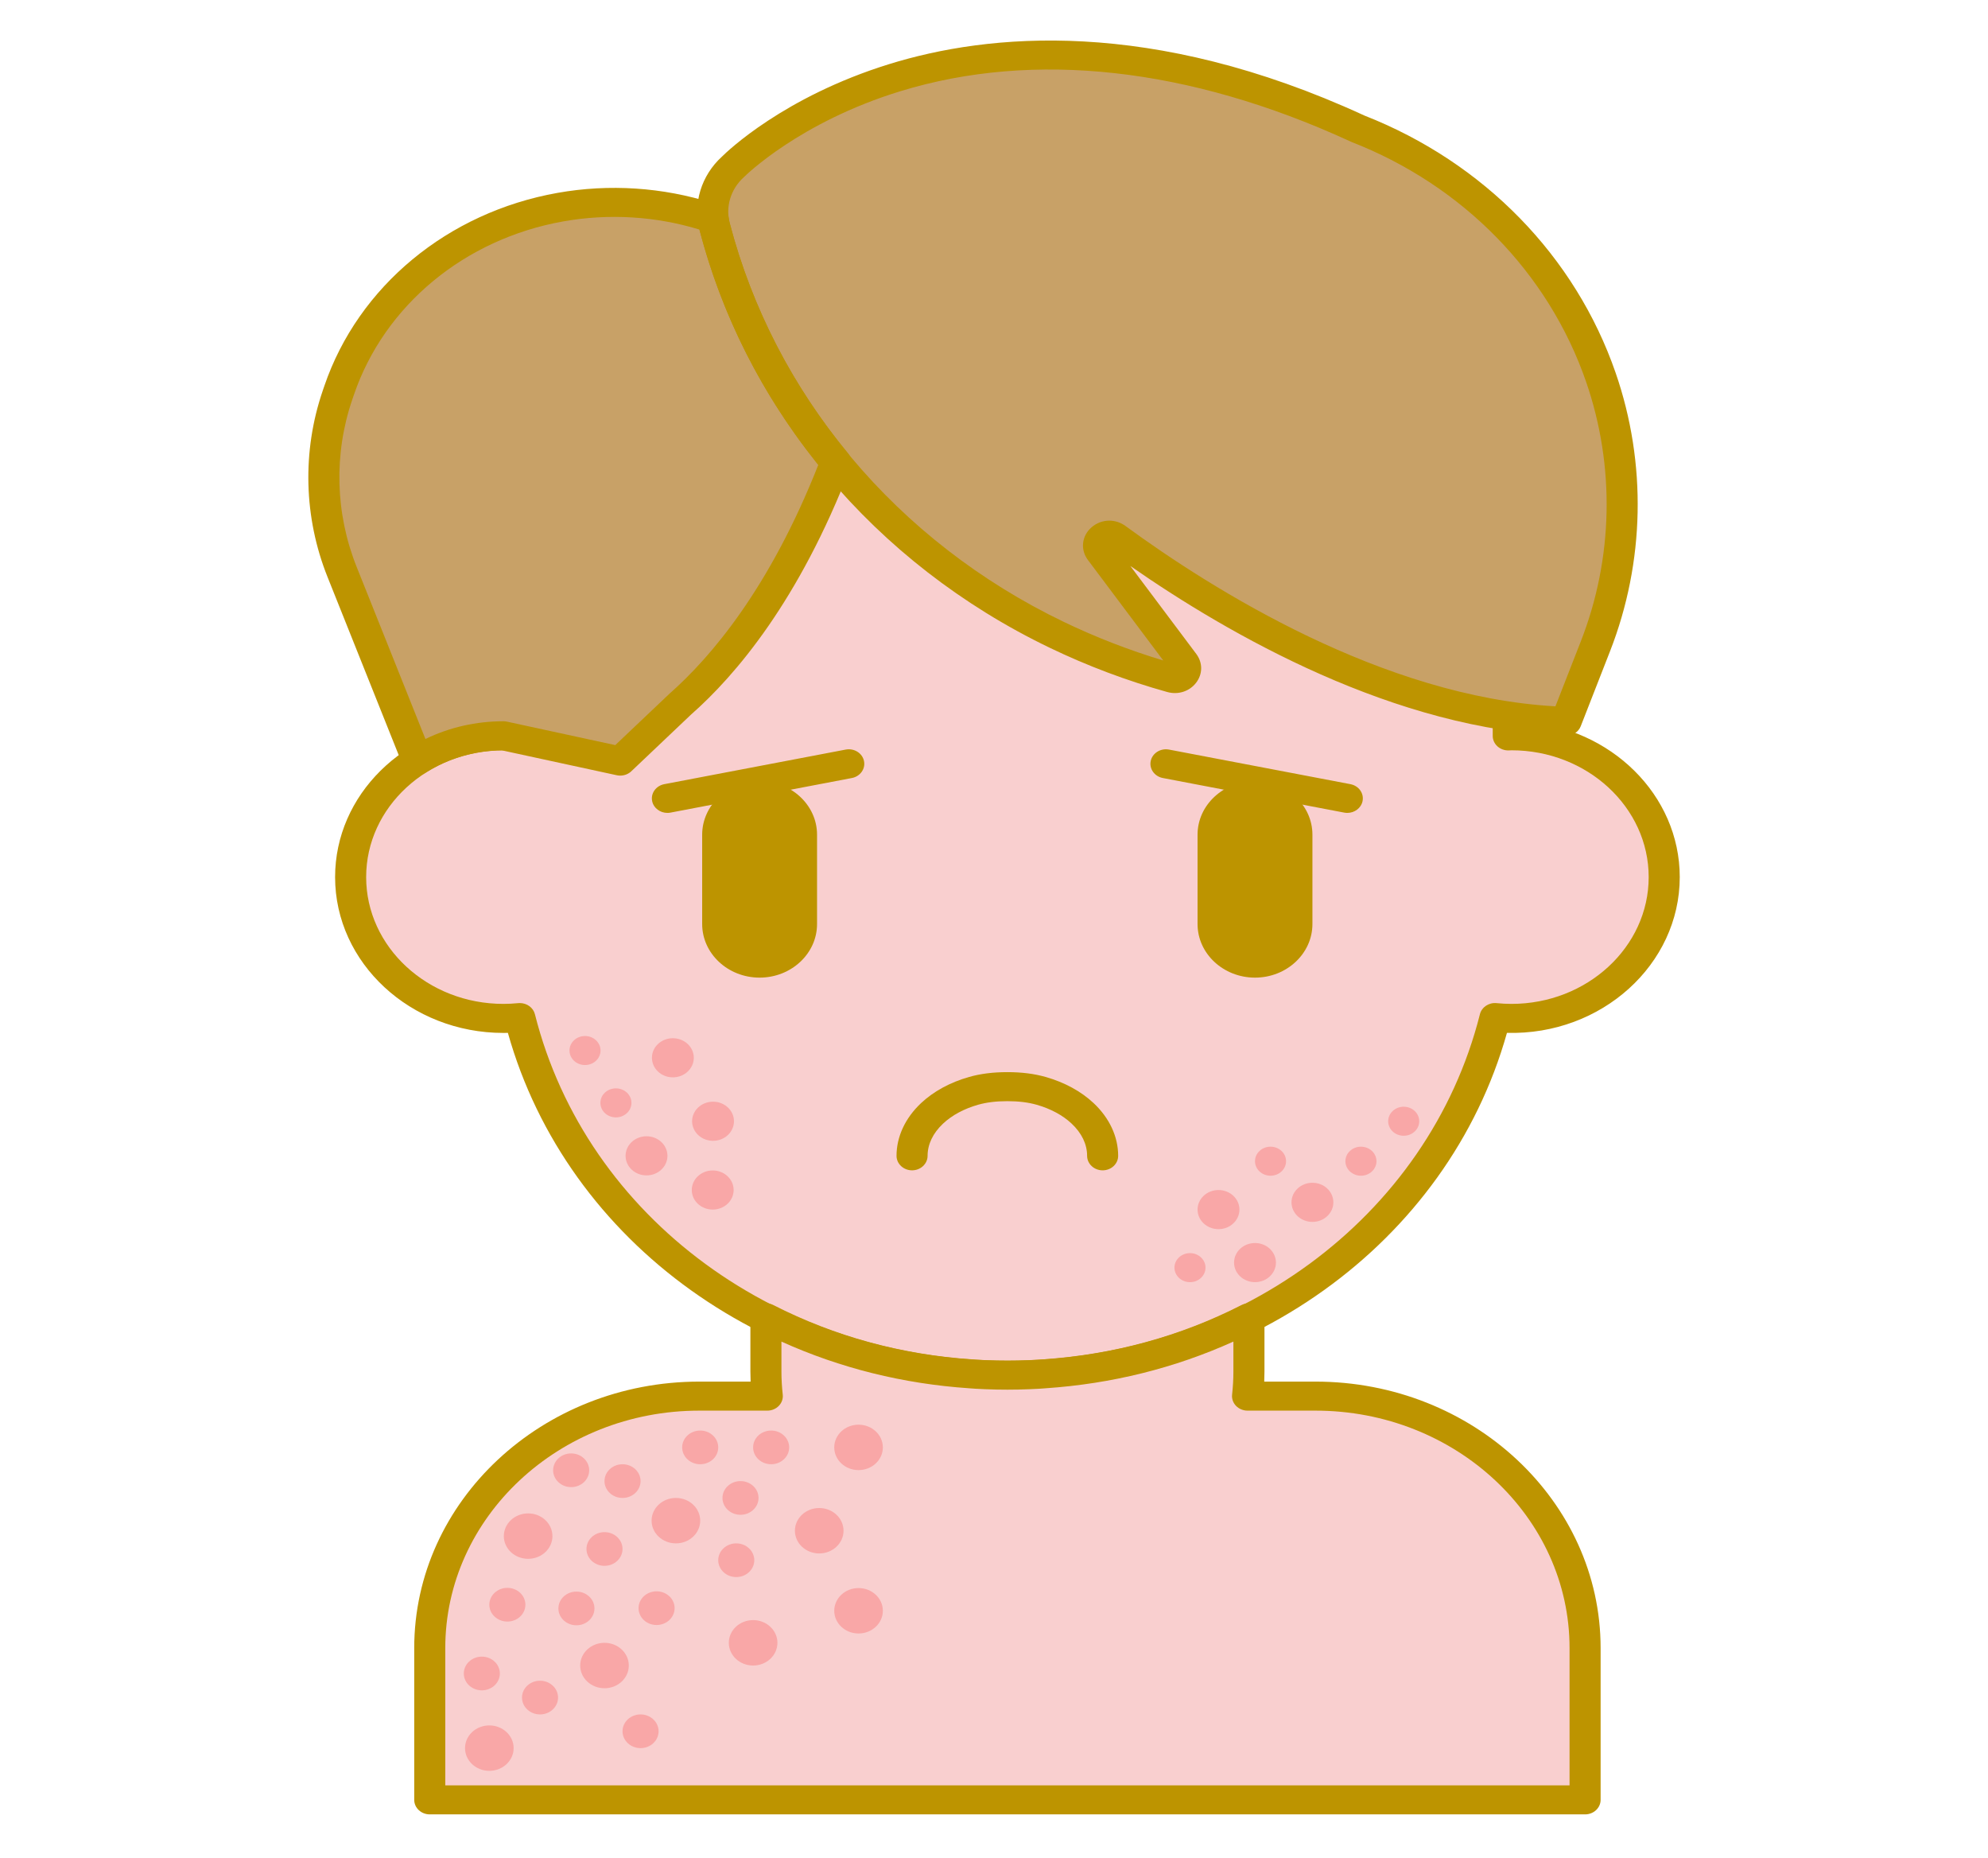<svg width="259" height="242" viewBox="0 0 259 242" fill="none" xmlns="http://www.w3.org/2000/svg">
<path d="M196.911 95.838C196.771 95.838 196.637 95.855 196.498 95.857V90.155C196.498 56.833 167.285 29.821 131.248 29.821C95.212 29.821 65.999 56.833 65.999 90.155V95.857C65.86 95.854 65.725 95.838 65.586 95.838C54.591 95.838 45.679 104.079 45.679 114.245C45.679 124.411 54.591 132.652 65.586 132.652C66.308 132.652 67.019 132.612 67.722 132.542C74.454 159.234 100.33 179.123 131.247 179.123C162.164 179.123 188.04 159.234 194.773 132.542C195.475 132.611 196.187 132.652 196.909 132.652C207.903 132.652 216.815 124.411 216.815 114.245C216.817 104.078 207.904 95.838 196.911 95.838Z" fill="#F9CFCF"/>
<path d="M131.249 181.014C100.402 181.014 73.885 161.982 66.168 134.534C65.973 134.539 65.779 134.542 65.588 134.542C53.496 134.542 43.657 125.436 43.657 114.244C43.657 103.552 52.633 94.767 63.976 94V90.155C63.976 55.844 94.155 27.93 131.249 27.93C168.343 27.93 198.522 55.844 198.522 90.155V94C209.865 94.767 218.841 103.552 218.841 114.244C218.841 125.615 208.66 134.862 196.329 134.534C188.613 161.983 162.096 181.014 131.249 181.014ZM67.724 130.652C68.651 130.652 69.474 131.247 69.69 132.108C76.393 158.677 101.706 177.233 131.248 177.233C160.789 177.233 186.103 158.677 192.805 132.108C193.037 131.181 193.977 130.554 194.987 130.662C195.662 130.728 196.292 130.76 196.91 130.76C206.77 130.76 214.793 123.351 214.793 114.244C214.793 105.139 206.773 97.73 196.915 97.727C196.731 97.739 196.637 97.744 196.541 97.746C195.997 97.754 195.47 97.563 195.082 97.207C194.693 96.852 194.474 96.365 194.474 95.857V90.156C194.474 57.931 166.111 31.712 131.248 31.712C96.385 31.712 68.022 57.93 68.022 90.156V95.857C68.022 96.365 67.802 96.852 67.414 97.207C67.023 97.563 66.485 97.754 65.955 97.746C65.859 97.744 65.764 97.739 65.668 97.732C65.665 97.732 65.661 97.732 65.658 97.732C55.719 97.732 47.703 105.139 47.703 114.244C47.703 123.351 55.725 130.76 65.587 130.76C66.198 130.76 66.844 130.727 67.509 130.662C67.582 130.654 67.653 130.652 67.724 130.652Z" fill="#BD9400"/>
<path d="M143.654 152.44C142.537 152.44 141.63 151.593 141.63 150.55C141.63 149.046 140.934 147.594 139.615 146.354C138.457 145.264 136.878 144.414 135.048 143.895C133.948 143.583 132.703 143.43 131.239 143.43C129.775 143.43 128.53 143.583 127.43 143.895C125.601 144.414 124.022 145.264 122.864 146.353C121.545 147.594 120.848 149.045 120.848 150.549C120.848 151.592 119.941 152.439 118.824 152.439C117.707 152.439 116.801 151.592 116.801 150.549C116.801 148.06 117.935 145.623 119.993 143.688C121.62 142.157 123.786 140.977 126.253 140.277C127.741 139.855 129.37 139.649 131.239 139.649C133.108 139.649 134.738 139.854 136.224 140.277C138.692 140.977 140.857 142.157 142.485 143.689C144.543 145.624 145.676 148.061 145.676 150.55C145.677 151.594 144.772 152.44 143.654 152.44Z" fill="#BD9400"/>
<path d="M44.561 74.479C41.609 67.092 41.399 58.992 43.965 51.48L44.186 50.834C48.385 38.545 59.447 29.39 73.01 26.98C79.412 25.842 86.019 26.277 92.188 28.241L92.908 28.471C92.95 28.82 93.012 29.171 93.105 29.519C96.066 40.831 101.503 51.257 108.89 60.215C102.479 76.906 94.634 86.421 88.654 91.689V91.69L80.805 99.134L65.586 95.837C61.428 95.837 57.569 97.019 54.376 99.036L44.561 74.479Z" fill="#C8A167"/>
<path d="M208.575 49.181C203.456 34.338 191.762 22.545 176.812 16.73L176.813 16.723C124.256 -7.45 95.512 21.714 95.512 21.714C93.349 23.659 92.346 26.617 93.105 29.52C99.138 52.564 115.395 71.966 137.641 82.673L137.673 82.688C142.475 85 147.489 86.887 152.653 88.327C153.937 88.685 154.973 87.296 154.195 86.259L143.389 71.85C142.447 70.594 144.101 69.062 145.386 70.001C157.335 78.744 180.551 93.228 204.036 93.954L207.861 84.169C212.256 72.92 212.507 60.583 208.575 49.181Z" fill="#C8A167"/>
<path d="M80.806 101.025C80.654 101.025 80.501 101.009 80.349 100.976L65.362 97.729C61.828 97.769 58.428 98.76 55.511 100.603C54.997 100.927 54.353 101.015 53.762 100.837C53.171 100.661 52.699 100.241 52.482 99.698L42.666 75.142C39.569 67.393 39.348 58.786 42.039 50.906L42.261 50.258C46.689 37.297 58.328 27.666 72.634 25.123C79.367 23.926 86.356 24.386 92.844 26.453L93.566 26.683C94.307 26.92 94.837 27.536 94.922 28.264C94.957 28.547 95.007 28.82 95.073 29.074C97.947 40.046 103.136 50.137 110.496 59.063C110.917 59.574 111.03 60.249 110.798 60.855C104.111 78.255 95.821 87.975 90.043 93.064L82.248 100.461C81.863 100.826 81.341 101.025 80.806 101.025ZM65.587 93.946C65.74 93.946 65.894 93.963 66.044 93.995L80.159 97.053L87.213 90.362C92.617 85.6 100.27 76.626 106.612 60.538C99.263 51.398 94.059 41.119 91.14 29.967C91.134 29.946 91.128 29.923 91.121 29.9C85.414 28.155 79.291 27.787 73.389 28.837C60.542 31.12 50.091 39.768 46.114 51.409L45.892 52.056C43.476 59.131 43.676 66.861 46.457 73.818L55.426 96.256C58.549 94.739 62.017 93.946 65.587 93.946Z" fill="#BD9400"/>
<path d="M204.035 95.844C204.014 95.844 203.991 95.844 203.969 95.843C181.799 95.157 159.96 82.565 147.261 73.719L155.85 85.172C156.713 86.321 156.702 87.801 155.824 88.939C154.959 90.06 153.488 90.53 152.074 90.138C146.803 88.668 141.646 86.726 136.746 84.367C113.929 73.386 97.317 53.564 91.14 29.969C90.235 26.518 91.358 22.853 94.068 20.39C94.76 19.701 102.129 12.608 115.817 8.359C128.725 4.353 149.944 2.257 177.706 15.027C177.723 15.034 177.738 15.041 177.753 15.049C193.319 21.154 205.249 33.375 210.501 48.6C214.556 60.357 214.293 73.218 209.762 84.816L205.937 94.602C205.644 95.35 204.883 95.844 204.035 95.844ZM144.521 67.815C145.257 67.815 145.995 68.046 146.633 68.513C157.993 76.824 180.173 90.748 202.644 92.001L205.959 83.519C210.184 72.709 210.428 60.72 206.65 49.76C201.743 35.537 190.584 24.134 176.034 18.475C175.94 18.438 175.85 18.396 175.764 18.348C154.907 8.789 134.693 6.551 117.305 11.881C104.129 15.918 97.067 22.926 96.998 22.996C96.972 23.022 96.942 23.05 96.915 23.074C95.21 24.608 94.504 26.905 95.07 29.069C100.971 51.601 116.824 70.525 138.567 80.991C142.752 83.004 147.104 84.692 151.55 86.027L141.731 72.934C140.732 71.602 140.921 69.824 142.183 68.706C142.852 68.115 143.684 67.815 144.521 67.815Z" fill="#BD9400"/>
<path d="M98.963 127.339C94.836 127.339 91.48 124.207 91.48 120.358V108.721C91.48 104.871 94.836 101.739 98.963 101.739C103.089 101.739 106.446 104.871 106.446 108.721V120.358C106.446 124.207 103.089 127.339 98.963 127.339Z" fill="#BD9400"/>
<path d="M163.503 127.339C159.376 127.339 156.019 124.207 156.019 120.358V108.721C156.019 104.871 159.376 101.739 163.503 101.739C167.629 101.739 170.985 104.871 170.985 108.721V120.358C170.985 124.207 167.629 127.339 163.503 127.339Z" fill="#BD9400"/>
<path d="M175.531 105.883C175.396 105.883 175.261 105.87 175.125 105.844L151.5 101.34C150.404 101.131 149.698 100.133 149.92 99.11C150.143 98.088 151.213 97.424 152.307 97.636L175.933 102.139C177.028 102.348 177.735 103.346 177.512 104.369C177.317 105.264 176.473 105.883 175.531 105.883Z" fill="#BD9400"/>
<path d="M86.949 105.883C86.007 105.883 85.163 105.265 84.968 104.369C84.745 103.345 85.452 102.347 86.548 102.139L110.173 97.636C111.272 97.424 112.337 98.088 112.56 99.11C112.783 100.134 112.076 101.132 110.981 101.34L87.355 105.844C87.219 105.87 87.083 105.883 86.949 105.883Z" fill="#BD9400"/>
<path d="M171.386 181.849H162.532C162.649 180.799 162.713 179.732 162.713 178.652V171.646C154.712 175.733 145.679 178.292 136.071 178.942C135.808 178.961 135.545 178.982 135.281 178.998C134.871 179.021 134.461 179.041 134.051 179.057C133.121 179.096 132.189 179.124 131.249 179.124C130.309 179.124 129.377 179.096 128.447 179.057C128.035 179.041 127.625 179.02 127.215 178.998C126.952 178.982 126.69 178.961 126.428 178.942C116.819 178.292 107.786 175.732 99.785 171.646V178.652C99.785 179.732 99.849 180.799 99.966 181.849H91.111C71.715 181.849 55.99 196.541 55.99 214.664V234.438H206.508V214.664C206.507 196.541 190.783 181.849 171.386 181.849Z" fill="#F9CFCF"/>
<path d="M206.507 236.328H55.989C54.873 236.328 53.966 235.481 53.966 234.438V214.664C53.966 195.528 70.629 179.958 91.11 179.958H97.791C97.772 179.521 97.762 179.084 97.762 178.652V171.646C97.762 170.979 98.139 170.36 98.753 170.02C99.367 169.679 100.129 169.667 100.755 169.987C108.726 174.058 117.413 176.436 126.574 177.057L127.348 177.112C127.736 177.134 128.132 177.153 128.532 177.17C130.343 177.245 132.162 177.245 133.959 177.17C134.365 177.153 134.762 177.134 135.161 177.111L135.913 177.057C145.087 176.436 153.772 174.058 161.743 169.987C162.37 169.668 163.132 169.68 163.746 170.02C164.36 170.36 164.736 170.979 164.736 171.646V178.652C164.736 179.083 164.726 179.519 164.707 179.958H171.387C191.868 179.958 208.531 195.528 208.531 214.664V234.438C208.53 235.481 207.625 236.328 206.507 236.328ZM58.013 232.547H204.484V214.664C204.484 197.612 189.636 183.739 171.386 183.739H162.532C161.959 183.739 161.413 183.513 161.029 183.115C160.646 182.717 160.46 182.186 160.519 181.654C160.632 180.637 160.689 179.627 160.689 178.652V174.745C153.041 178.201 144.824 180.245 136.218 180.828L135.413 180.886C134.98 180.91 134.559 180.931 134.135 180.947C132.229 181.028 130.273 181.028 128.355 180.947C127.938 180.93 127.515 180.909 127.093 180.887L126.272 180.828C117.671 180.246 109.456 178.202 101.807 174.746V178.652C101.807 179.636 101.865 180.645 101.977 181.652C102.037 182.184 101.852 182.716 101.468 183.115C101.084 183.513 100.538 183.739 99.965 183.739H91.109C72.86 183.739 58.012 197.613 58.012 214.664V232.547H58.013Z" fill="#BD9400"/>
<path d="M91.224 190.722C92.521 190.722 93.573 189.74 93.573 188.527C93.573 187.315 92.521 186.332 91.224 186.332C89.926 186.332 88.874 187.315 88.874 188.527C88.874 189.74 89.926 190.722 91.224 190.722Z" fill="#F9A7A7"/>
<path d="M100.466 190.722C101.763 190.722 102.815 189.74 102.815 188.527C102.815 187.315 101.763 186.332 100.466 186.332C99.168 186.332 98.117 187.315 98.117 188.527C98.117 189.74 99.168 190.722 100.466 190.722Z" fill="#F9A7A7"/>
<path d="M95.921 205.418C97.218 205.418 98.27 204.436 98.27 203.223C98.27 202.011 97.218 201.028 95.921 201.028C94.624 201.028 93.572 202.011 93.572 203.223C93.572 204.436 94.624 205.418 95.921 205.418Z" fill="#F9A7A7"/>
<path d="M96.474 197.306C97.771 197.306 98.823 196.323 98.823 195.111C98.823 193.898 97.771 192.916 96.474 192.916C95.176 192.916 94.124 193.898 94.124 195.111C94.124 196.323 95.176 197.306 96.474 197.306Z" fill="#F9A7A7"/>
<path d="M88.057 201.028C89.806 201.028 91.224 199.704 91.224 198.069C91.224 196.435 89.806 195.111 88.057 195.111C86.308 195.111 84.89 196.435 84.89 198.069C84.89 199.704 86.308 201.028 88.057 201.028Z" fill="#F9A7A7"/>
<path d="M81.104 195.112C82.402 195.112 83.454 194.129 83.454 192.917C83.454 191.704 82.402 190.722 81.104 190.722C79.807 190.722 78.755 191.704 78.755 192.917C78.755 194.129 79.807 195.112 81.104 195.112Z" fill="#F9A7A7"/>
<path d="M75.099 211.698C76.396 211.698 77.448 210.715 77.448 209.503C77.448 208.291 76.396 207.308 75.099 207.308C73.801 207.308 72.749 208.291 72.749 209.503C72.749 210.715 73.801 211.698 75.099 211.698Z" fill="#F9A7A7"/>
<path d="M68.806 203.042C70.555 203.042 71.972 201.717 71.972 200.083C71.972 198.449 70.555 197.124 68.806 197.124C67.057 197.124 65.639 198.449 65.639 200.083C65.639 201.717 67.057 203.042 68.806 203.042Z" fill="#F9A7A7"/>
<path d="M78.755 219.899C80.504 219.899 81.922 218.574 81.922 216.94C81.922 215.306 80.504 213.981 78.755 213.981C77.006 213.981 75.588 215.306 75.588 216.94C75.588 218.574 77.006 219.899 78.755 219.899Z" fill="#F9A7A7"/>
<path d="M98.117 216.94C99.866 216.94 101.284 215.615 101.284 213.981C101.284 212.347 99.866 211.022 98.117 211.022C96.368 211.022 94.951 212.347 94.951 213.981C94.951 215.615 96.368 216.94 98.117 216.94Z" fill="#F9A7A7"/>
<path d="M106.729 202.341C108.478 202.341 109.896 201.017 109.896 199.382C109.896 197.748 108.478 196.424 106.729 196.424C104.98 196.424 103.562 197.748 103.562 199.382C103.562 201.017 104.98 202.341 106.729 202.341Z" fill="#F9A7A7"/>
<path d="M111.853 212.766C113.602 212.766 115.02 211.442 115.02 209.807C115.02 208.173 113.602 206.849 111.853 206.849C110.105 206.849 108.687 208.173 108.687 209.807C108.687 211.442 110.105 212.766 111.853 212.766Z" fill="#F9A7A7"/>
<path d="M78.755 203.954C80.053 203.954 81.104 202.971 81.104 201.759C81.104 200.547 80.053 199.564 78.755 199.564C77.458 199.564 76.406 200.547 76.406 201.759C76.406 202.971 77.458 203.954 78.755 203.954Z" fill="#F9A7A7"/>
<path d="M85.541 211.663C86.838 211.663 87.89 210.68 87.89 209.468C87.89 208.256 86.838 207.273 85.541 207.273C84.243 207.273 83.191 208.256 83.191 209.468C83.191 210.68 84.243 211.663 85.541 211.663Z" fill="#F9A7A7"/>
<path d="M66.1 211.213C67.397 211.213 68.449 210.23 68.449 209.018C68.449 207.806 67.397 206.823 66.1 206.823C64.802 206.823 63.75 207.806 63.75 209.018C63.75 210.23 64.802 211.213 66.1 211.213Z" fill="#F9A7A7"/>
<path d="M70.356 223.308C71.653 223.308 72.705 222.326 72.705 221.113C72.705 219.901 71.653 218.918 70.356 218.918C69.058 218.918 68.007 219.901 68.007 221.113C68.007 222.326 69.058 223.308 70.356 223.308Z" fill="#F9A7A7"/>
<path d="M83.453 227.698C84.75 227.698 85.802 226.716 85.802 225.503C85.802 224.291 84.75 223.308 83.453 223.308C82.155 223.308 81.103 224.291 81.103 225.503C81.103 226.716 82.155 227.698 83.453 227.698Z" fill="#F9A7A7"/>
<path d="M62.774 220.171C64.072 220.171 65.123 219.188 65.123 217.976C65.123 216.764 64.072 215.781 62.774 215.781C61.477 215.781 60.425 216.764 60.425 217.976C60.425 219.188 61.477 220.171 62.774 220.171Z" fill="#F9A7A7"/>
<path d="M63.75 230.656C65.499 230.656 66.917 229.332 66.917 227.697C66.917 226.063 65.499 224.739 63.75 224.739C62.002 224.739 60.584 226.063 60.584 227.697C60.584 229.332 62.002 230.656 63.75 230.656Z" fill="#F9A7A7"/>
<path d="M111.853 191.486C113.602 191.486 115.02 190.162 115.02 188.527C115.02 186.893 113.602 185.569 111.853 185.569C110.105 185.569 108.687 186.893 108.687 188.527C108.687 190.162 110.105 191.486 111.853 191.486Z" fill="#F9A7A7"/>
<path d="M170.985 159.156C172.492 159.156 173.713 158.015 173.713 156.607C173.713 155.2 172.492 154.058 170.985 154.058C169.479 154.058 168.258 155.2 168.258 156.607C168.258 158.015 169.479 159.156 170.985 159.156Z" fill="#F9A7A7"/>
<path d="M158.748 160.101C160.254 160.101 161.475 158.96 161.475 157.552C161.475 156.145 160.254 155.004 158.748 155.004C157.241 155.004 156.02 156.145 156.02 157.552C156.02 158.96 157.241 160.101 158.748 160.101Z" fill="#F9A7A7"/>
<path d="M163.503 167.004C165.009 167.004 166.23 165.863 166.23 164.455C166.23 163.048 165.009 161.906 163.503 161.906C161.996 161.906 160.775 163.048 160.775 164.455C160.775 165.863 161.996 167.004 163.503 167.004Z" fill="#F9A7A7"/>
<path d="M155.034 167.005C156.151 167.005 157.057 166.158 157.057 165.114C157.057 164.07 156.151 163.223 155.034 163.223C153.916 163.223 153.01 164.07 153.01 165.114C153.01 166.158 153.916 167.005 155.034 167.005Z" fill="#F9A7A7"/>
<path d="M165.526 153.141C166.644 153.141 167.55 152.294 167.55 151.25C167.55 150.206 166.644 149.359 165.526 149.359C164.409 149.359 163.503 150.206 163.503 151.25C163.503 152.294 164.409 153.141 165.526 153.141Z" fill="#F9A7A7"/>
<path d="M177.306 153.141C178.423 153.141 179.329 152.294 179.329 151.25C179.329 150.206 178.423 149.359 177.306 149.359C176.188 149.359 175.282 150.206 175.282 151.25C175.282 152.294 176.188 153.141 177.306 153.141Z" fill="#F9A7A7"/>
<path d="M76.216 138.725C77.333 138.725 78.239 137.878 78.239 136.834C78.239 135.79 77.333 134.943 76.216 134.943C75.098 134.943 74.192 135.79 74.192 136.834C74.192 137.878 75.098 138.725 76.216 138.725Z" fill="#F9A7A7"/>
<path d="M87.661 140.328C89.168 140.328 90.389 139.187 90.389 137.779C90.389 136.372 89.168 135.231 87.661 135.231C86.155 135.231 84.934 136.372 84.934 137.779C84.934 139.187 86.155 140.328 87.661 140.328Z" fill="#F9A7A7"/>
<path d="M84.229 153.098C85.735 153.098 86.956 151.957 86.956 150.55C86.956 149.142 85.735 148.001 84.229 148.001C82.722 148.001 81.501 149.142 81.501 150.55C81.501 151.957 82.722 153.098 84.229 153.098Z" fill="#F9A7A7"/>
<path d="M92.896 148.594C94.402 148.594 95.623 147.453 95.623 146.045C95.623 144.638 94.402 143.497 92.896 143.497C91.389 143.497 90.168 144.638 90.168 146.045C90.168 147.453 91.389 148.594 92.896 148.594Z" fill="#F9A7A7"/>
<path d="M92.852 157.551C94.359 157.551 95.58 156.41 95.58 155.003C95.58 153.595 94.359 152.454 92.852 152.454C91.346 152.454 90.125 153.595 90.125 155.003C90.125 156.41 91.346 157.551 92.852 157.551Z" fill="#F9A7A7"/>
<path d="M182.876 147.936C183.994 147.936 184.9 147.089 184.9 146.045C184.9 145.001 183.994 144.154 182.876 144.154C181.759 144.154 180.853 145.001 180.853 146.045C180.853 147.089 181.759 147.936 182.876 147.936Z" fill="#F9A7A7"/>
<path d="M80.242 145.543C81.36 145.543 82.266 144.697 82.266 143.653C82.266 142.608 81.36 141.762 80.242 141.762C79.125 141.762 78.219 142.608 78.219 143.653C78.219 144.697 79.125 145.543 80.242 145.543Z" fill="#F9A7A7"/>
<path d="M74.412 193.702C75.709 193.702 76.761 192.719 76.761 191.507C76.761 190.295 75.709 189.312 74.412 189.312C73.114 189.312 72.062 190.295 72.062 191.507C72.062 192.719 73.114 193.702 74.412 193.702Z" fill="#F9A7A7"/>
</svg>
